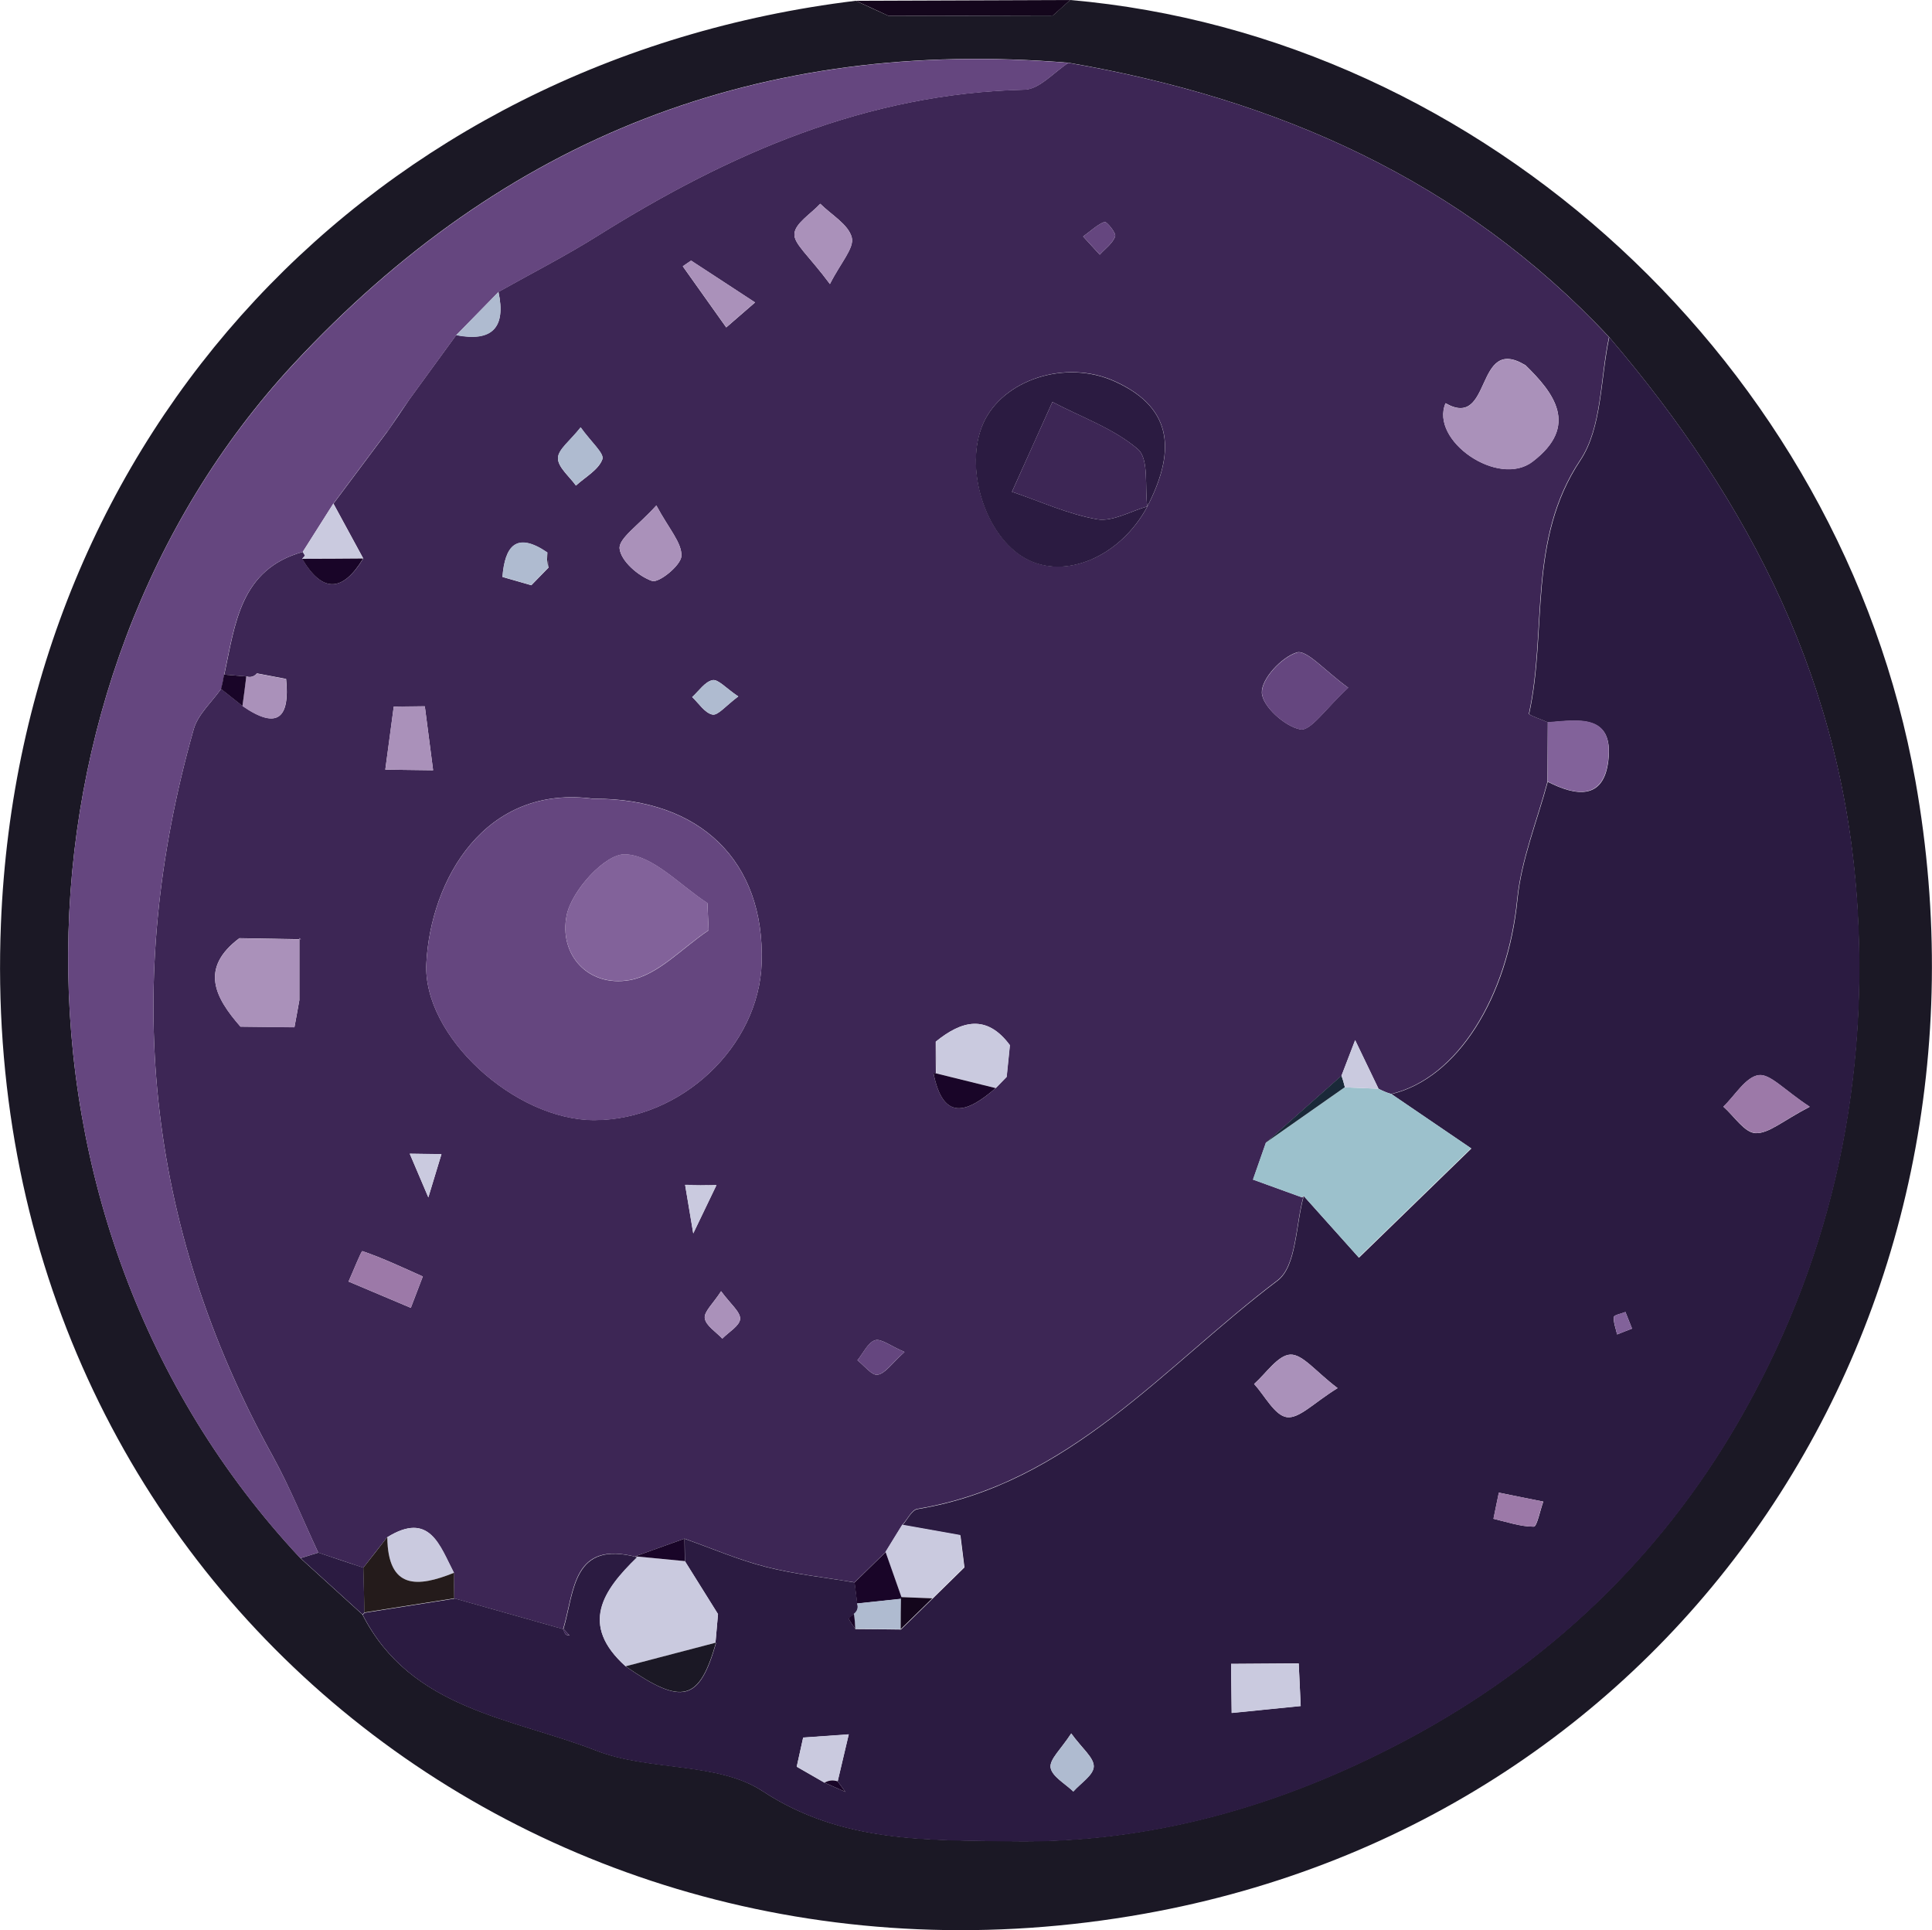 <?xml version="1.0" encoding="UTF-8"?>
<svg id="Layer_2" xmlns="http://www.w3.org/2000/svg" viewBox="0 0 125.66 125.52">
  <defs>
    <style>
      .cls-1 {
        fill: #82629a;
      }

      .cls-2 {
        fill: #190528;
      }

      .cls-3 {
        fill: #14061c;
      }

      .cls-4 {
        fill: #3d2655;
      }

      .cls-5 {
        fill: #65467f;
      }

      .cls-6 {
        fill: #241b1b;
      }

      .cls-7 {
        fill: #cacadf;
      }

      .cls-8 {
        fill: #aa91ba;
      }

      .cls-9 {
        fill: #9cc1cc;
      }

      .cls-10 {
        fill: #1a2939;
      }

      .cls-11 {
        fill: #2b1b41;
      }

      .cls-12 {
        fill: #1b1825;
      }

      .cls-13 {
        fill: #9c79a8;
      }

      .cls-14 {
        fill: #afbbd0;
      }
    </style>
  </defs>
  <g id="Layer_1-2" data-name="Layer_1">
    <g>
      <path class="cls-12" d="M69.61,0c26.94,2.35,50.16,23.8,54.97,50.77,6.24,35-15.22,67.43-50.14,73.68C34.43,131.61-1.63,102.04.06,60.08,1.34,28.15,24.34,3.86,55.66.05c.71.33,1.42.66,2.13.98,3.56,0,7.13-.01,10.69-.02.38-.34.75-.68,1.13-1.01ZM19.54,101.33c1.34,1.22,2.69,2.44,4.03,3.66,3.16,6.2,9.73,6.71,15.21,8.85,3.44,1.34,7.9.72,10.81,2.63,5.17,3.4,10.8,3.17,16.2,3.26,9,.15,17.54-2.27,25.67-6.59,9.22-4.9,16.49-11.89,21.55-20.61,5.85-10.1,8.49-21.21,7.81-33.29-.82-14.65-6.96-26.54-16.17-37.33-9.55-10.21-21.6-15.49-35.15-17.83-20.01-1.65-36.72,4.82-50.45,19.63C.05,44.23-1.09,79.28,19.54,101.33Z"/>
      <path class="cls-3" d="M69.61,0c-.38.34-.75.68-1.13,1.01-3.56,0-7.13.01-10.69.02-.71-.33-1.42-.66-2.13-.98,4.65-.02,9.3-.03,13.95-.05Z"/>
      <path class="cls-4" d="M69.5,4.09c13.55,2.33,25.6,7.61,35.15,17.83-.58,2.7-.45,5.87-1.88,8.01-3.44,5.16-2.14,11.02-3.33,16.48-.02.09.8.37,1.23.56,0,1.29-.02,2.57-.02,3.86-.68,2.54-1.71,5.06-1.97,7.64-.63,6.34-3.88,11.65-8.2,12.67-.28-.08-.56-.2-.82-.34-.44-.92-.89-1.85-1.52-3.16-.44,1.14-.66,1.73-.89,2.32-1.64,1.45-3.28,2.9-4.91,4.35-.28.8-.56,1.6-.84,2.4,1.07.39,2.13.77,3.2,1.16l.09-.11c-.53,1.88-.46,4.56-1.7,5.5-7.38,5.58-13.52,13.22-23.42,14.86-.37.06-.65.68-.98,1.04-.36.59-.72,1.18-1.09,1.77-.67.66-1.35,1.31-2.02,1.97-1.93-.32-3.88-.53-5.77-1.01-1.8-.46-3.53-1.21-5.29-1.83-1.07.38-2.14.77-3.21,1.15l.12.05c-4.21-1.13-4.07,2.2-4.8,4.66l-.02.02c-2.36-.67-4.72-1.33-7.08-2,0-.55,0-1.11-.01-1.66-.92-1.76-1.57-4.03-4.34-2.31-.52.66-1.04,1.32-1.55,1.98-.98-.33-1.95-.66-2.93-.98-.98-2.09-1.84-4.24-2.95-6.26-8.33-15.05-9.82-30.84-5.15-47.29.27-.96,1.17-1.75,1.78-2.62l1.4,1.11c2.3,1.59,3.08.75,2.83-1.76-.63-.12-1.27-.24-1.9-.36-.18.21-.41.28-.68.2-.48-.04-.96-.08-1.44-.12.71-3.3,1.03-6.85,5.11-7.98l.14.24-.18.21c1.33,2.27,2.65,2.14,3.97-.02-.65-1.19-1.29-2.38-1.94-3.57,1.18-1.57,2.36-3.15,3.53-4.72.47-.68.94-1.36,1.4-2.05,1.02-1.4,2.03-2.79,3.05-4.19,2.34.45,3.25-.49,2.75-2.81,2.16-1.21,4.37-2.34,6.46-3.65,8.51-5.33,17.47-9.26,27.75-9.5.97-.02,1.92-1.14,2.87-1.75ZM19.58,61.08c-1.34-.02-2.67-.05-4.01-.07-2.6,1.95-1.59,3.86.07,5.75,1.17.01,2.34.03,3.51.04.11-.59.22-1.17.32-1.76,0-1.36,0-2.71,0-4.07l.11.1ZM60.88,69.89l-.17-.13c.63,3.23,2.23,2.59,4.05,1,.24-.24.47-.49.71-.73.07-.69.14-1.38.21-2.06-1.51-2.04-3.14-1.59-4.82-.23,0,.72,0,1.44.01,2.15ZM35.68,36.9c-.03-.32-.05-.65-.08-.97-2.01-1.37-2.76-.43-2.92,1.59.63.18,1.25.36,1.88.54.38-.39.75-.77,1.13-1.16ZM28.71,75.06c-.69-.01-1.37-.02-2.06-.03.4.95.8,1.89,1.21,2.84.28-.93.57-1.87.85-2.8ZM44.56,77.05c.18,1.05.36,2.11.53,3.16.5-1.05,1.01-2.09,1.51-3.14-.68,0-1.37-.01-2.05-.02ZM27.63,45.93c-.67,0-1.35.01-2.02.02-.18,1.37-.36,2.73-.55,4.1,1.04.01,2.07.03,3.11.04-.18-1.39-.36-2.77-.54-4.16ZM74.63,32.93c1.72-3.35,1.87-6.33-2.13-8.14-3.21-1.45-7.28-.09-8.54,2.73-1.28,2.87.11,7.33,2.74,8.79,2.57,1.43,6.19-.11,7.94-3.39h0ZM38.66,51.95c-7.15-1-10.66,5.3-10.93,10.7-.24,4.73,5.76,10.21,10.95,10.19,5.63-.02,10.69-4.79,10.86-10.23.21-6.59-3.98-10.69-10.88-10.67ZM99.2,23.74c-3.31-2-2.12,4.24-5.18,2.48-1.03,2.42,3.42,5.51,5.66,3.8,3.07-2.34,1.37-4.49-.48-6.29ZM87.7,44.73c-1.57-1.14-2.71-2.5-3.36-2.3-1,.31-2.31,1.73-2.27,2.62.04.88,1.5,2.19,2.5,2.38.68.13,1.66-1.37,3.12-2.71ZM42.69,32.87c-1.19,1.32-2.46,2.14-2.39,2.81.09.81,1.22,1.79,2.11,2.1.44.15,1.88-1.01,1.91-1.62.04-.86-.81-1.76-1.63-3.29ZM26.72,85.05c.26-.68.52-1.36.78-2.04-1.3-.58-2.59-1.19-3.93-1.65-.07-.02-.59,1.29-.9,1.98,1.35.57,2.7,1.14,4.05,1.71ZM53.98,18.47c.7-1.39,1.6-2.35,1.42-3.03-.22-.85-1.33-1.47-2.05-2.19-.6.65-1.63,1.27-1.68,1.95-.05.66.92,1.4,2.31,3.27ZM47.24,21.29c.62-.54,1.25-1.08,1.87-1.62-1.39-.91-2.77-1.82-4.16-2.72-.18.12-.36.24-.54.37.94,1.33,1.89,2.65,2.83,3.98ZM37.77,27.79c-.69.88-1.47,1.44-1.48,2.01,0,.59.75,1.19,1.17,1.78.61-.56,1.47-1.02,1.72-1.71.14-.38-.74-1.13-1.41-2.07ZM58.83,87.92c-.93-.4-1.53-.89-1.92-.76-.47.16-.77.85-1.14,1.3.44.34.93,1,1.31.94.5-.08.91-.72,1.75-1.48ZM46.9,83.97c-.52.81-1.13,1.34-1.06,1.76.08.49.74.89,1.14,1.32.41-.42,1.13-.83,1.16-1.28.02-.46-.62-.96-1.24-1.8ZM48.02,45.29c-.81-.54-1.31-1.14-1.68-1.06-.49.1-.89.71-1.32,1.1.43.41.82,1.04,1.32,1.14.36.07.86-.57,1.68-1.18ZM70.45,15.38c.51.56.8.87,1.08,1.18.35-.39.84-.73,1-1.19.08-.22-.57-.98-.68-.94-.47.17-.85.55-1.4.95Z"/>
      <path class="cls-11" d="M29.55,103.94c2.36.67,4.72,1.33,7.08,2,.05.11.08.25.16.34.05.06.17.05.26.08-.13-.14-.27-.29-.4-.43.72-2.45.59-5.79,4.8-4.66-2.23,2.16-3.77,4.39-.75,7.1,3.69,2.56,4.79,2.27,5.88-1.54,0,0-.05.07-.05.07.06-.64.11-1.29.17-1.93-.72-1.15-1.43-2.29-2.15-3.44,0-.49-.02-.97-.02-1.46,1.76.62,3.49,1.37,5.29,1.83,1.89.48,3.84.68,5.77,1.01.06.46.11.92.17,1.37.09.28.02.5-.21.69-.12.1-.36.26-.35.29.12.24.29.46.44.68.99,0,1.97.02,2.96.03.69-.67,1.37-1.34,2.06-2.01.69-.68,1.38-1.35,2.07-2.03-.09-.69-.17-1.39-.26-2.08-1.26-.22-2.51-.45-3.77-.67.32-.36.6-.98.98-1.04,9.9-1.64,16.04-9.29,23.42-14.86,1.24-.94,1.17-3.62,1.7-5.5,1.31,1.46,2.62,2.93,3.59,4.01,2.43-2.36,4.99-4.84,7.31-7.1-1.54-1.05-3.37-2.29-5.2-3.54,4.32-1.02,7.58-6.33,8.2-12.67.26-2.59,1.29-5.1,1.97-7.64,1.81.93,3.64,1.21,3.94-1.38.36-3.07-1.98-2.63-3.92-2.48-.43-.19-1.25-.47-1.23-.56,1.19-5.45-.11-11.31,3.33-16.48,1.42-2.14,1.3-5.31,1.88-8.01,9.21,10.79,15.34,22.68,16.17,37.33.68,12.07-1.96,23.19-7.81,33.29-5.06,8.73-12.33,15.71-21.55,20.61-8.12,4.32-16.66,6.74-25.67,6.59-5.4-.09-11.03.14-16.2-3.26-2.91-1.91-7.37-1.29-10.81-2.63-5.48-2.14-12.05-2.65-15.21-8.85,0,0,.13-.13.13-.13,1.95-.31,3.9-.61,5.84-.92ZM52.24,112.99c-.14.63-.28,1.27-.42,1.9.6.35,1.21.69,1.81,1.04.45.2.91.4,1.36.6-.17-.23-.34-.46-.51-.69.24-1.02.48-2.03.72-3.05-.99.07-1.98.14-2.97.21ZM84.6,110.95c-.04-.93-.09-1.85-.13-2.78-1.47.01-2.93.02-4.4.03.01,1.06.03,2.13.04,3.19,1.5-.15,2.99-.3,4.49-.45ZM87,90.27c-1.42-1.07-2.27-2.21-3.07-2.18-.81.03-1.58,1.22-2.36,1.91.7.77,1.34,2.05,2.13,2.16.81.11,1.77-.95,3.3-1.89ZM117.7,71.97c-1.65-1.08-2.57-2.16-3.32-2.05-.84.12-1.53,1.32-2.29,2.05.7.61,1.37,1.69,2.09,1.72.86.04,1.77-.8,3.52-1.71ZM69.67,112.73c-.66,1.02-1.41,1.68-1.34,2.21.09.58.95,1.05,1.48,1.56.48-.54,1.31-1.07,1.33-1.62.02-.58-.76-1.18-1.47-2.16ZM97.49,97.07c-.12.57-.24,1.13-.35,1.7.87.2,1.75.51,2.62.51.21,0,.41-1.06.62-1.63-.96-.19-1.92-.38-2.88-.58ZM105.18,86.78c.43-.17.7-.28.97-.38-.14-.36-.29-.72-.43-1.08-.26.11-.73.19-.75.32-.04.36.12.74.21,1.14Z"/>
      <path class="cls-5" d="M25.21,28.03c-1.18,1.57-2.36,3.15-3.53,4.72-.66,1.05-1.33,2.09-1.99,3.14-4.08,1.14-4.4,4.69-5.11,7.98-.05.31-.11.63-.2.93-.61.87-1.51,1.65-1.78,2.62-4.67,16.45-3.18,32.24,5.15,47.29,1.11,2.01,1.98,4.17,2.95,6.26-.39.12-.78.24-1.17.36C-1.09,79.28.05,44.23,19.05,23.73,32.78,8.91,49.49,2.44,69.5,4.09c-.96.61-1.9,1.73-2.87,1.75-10.27.24-19.23,4.16-27.75,9.5-2.09,1.31-4.3,2.44-6.46,3.65-.92.94-1.83,1.88-2.75,2.81-1.02,1.4-2.03,2.79-3.05,4.19-.47.68-.94,1.36-1.4,2.05Z"/>
      <path class="cls-11" d="M57.79,1.03c3.56,0,7.13-.01,10.69-.02-3.56,0-7.13.01-10.69.02Z"/>
      <path class="cls-11" d="M19.54,101.33c.39-.12.78-.24,1.17-.36.98.33,1.95.66,2.93.98.02.97.04,1.94.07,2.91,0,0-.13.13-.13.13-1.34-1.22-2.69-2.44-4.03-3.66Z"/>
      <path class="cls-5" d="M38.66,51.95c6.9-.02,11.09,4.08,10.88,10.67-.17,5.44-5.24,10.21-10.86,10.23-5.19.02-11.19-5.46-10.95-10.19.27-5.4,3.78-11.71,10.93-10.7ZM46.09,60.49l-.08-1.76c-1.78-1.15-3.54-3.12-5.36-3.17-1.29-.04-3.46,2.35-3.79,3.95-.53,2.57,1.39,4.7,4.09,4.23,1.85-.32,3.44-2.11,5.14-3.24Z"/>
      <path class="cls-9" d="M90.48,71.13c1.83,1.24,3.66,2.49,5.2,3.54-2.32,2.25-4.88,4.74-7.31,7.1-.97-1.08-2.28-2.55-3.59-4.01l-.09.11c-1.07-.39-2.13-.77-3.2-1.16.28-.8.56-1.6.84-2.4,1.71-1.2,3.42-2.4,5.13-3.6.73.03,1.46.06,2.19.09.26.14.54.25.82.34Z"/>
      <path class="cls-11" d="M74.63,32.93c-1.75,3.28-5.37,4.82-7.94,3.39-2.63-1.46-4.02-5.92-2.74-8.79,1.26-2.82,5.33-4.18,8.54-2.73,4.01,1.8,3.85,4.79,2.13,8.14-.17-1.28.12-3.1-.61-3.73-1.58-1.35-3.68-2.08-5.56-3.07-.88,1.95-1.75,3.9-2.63,5.84,1.84.62,3.65,1.46,5.54,1.79,1.01.17,2.18-.53,3.27-.84Z"/>
      <path class="cls-7" d="M40.69,108.36c-3.02-2.71-1.48-4.94.75-7.1l-.12-.05,3.23.31c.72,1.15,1.43,2.29,2.15,3.44-.06.64-.11,1.29-.17,1.93,0,0,.05-.07.05-.07-1.96.51-3.92,1.03-5.88,1.54Z"/>
      <path class="cls-8" d="M99.2,23.74c1.85,1.8,3.55,3.95.48,6.29-2.24,1.71-6.7-1.39-5.66-3.8,3.06,1.76,1.87-4.48,5.18-2.48Z"/>
      <path class="cls-8" d="M19.47,65.05c-.11.59-.22,1.17-.32,1.76-1.17-.01-2.34-.03-3.51-.04-1.66-1.9-2.67-3.8-.07-5.75,1.34.02,2.67.05,4.01.07,0,0-.11-.1-.11-.1,0,1.36,0,2.71,0,4.07Z"/>
      <path class="cls-8" d="M27.63,45.93c.18,1.39.36,2.77.54,4.16-1.04-.01-2.07-.03-3.11-.04.18-1.37.36-2.73.55-4.1.67,0,1.35-.01,2.02-.02Z"/>
      <path class="cls-7" d="M62.71,101.91c-.69.68-1.38,1.35-2.07,2.03l-2.04-.08.06.1c-.36-1.01-.71-2.02-1.07-3.04.36-.59.72-1.18,1.09-1.77,1.26.22,2.51.45,3.77.67.09.69.17,1.39.26,2.08Z"/>
      <path class="cls-5" d="M87.7,44.73c-1.46,1.33-2.44,2.83-3.12,2.71-1.01-.19-2.47-1.5-2.5-2.38-.04-.9,1.27-2.31,2.27-2.62.64-.2,1.78,1.16,3.36,2.3Z"/>
      <path class="cls-7" d="M60.87,67.74c1.67-1.36,3.31-1.81,4.82.23-.07.69-.14,1.38-.21,2.06-.24.24-.47.49-.71.73-1.35-.33-2.7-.67-4.05-1l.17.13c0-.72,0-1.44-.01-2.15Z"/>
      <path class="cls-1" d="M100.68,46.96c1.94-.15,4.28-.6,3.92,2.48-.31,2.6-2.13,2.32-3.94,1.38,0-1.29.02-2.57.02-3.86Z"/>
      <path class="cls-8" d="M42.69,32.87c.82,1.53,1.67,2.43,1.63,3.29-.03.61-1.47,1.77-1.91,1.62-.89-.31-2.02-1.29-2.11-2.1-.07-.67,1.2-1.49,2.39-2.81Z"/>
      <path class="cls-13" d="M26.72,85.05c-1.35-.57-2.7-1.14-4.05-1.71.31-.69.83-2.01.9-1.98,1.34.46,2.63,1.07,3.93,1.65-.26.68-.52,1.36-.78,2.04Z"/>
      <path class="cls-7" d="M25.19,99.97c2.77-1.72,3.42.54,4.34,2.31-2.36.95-4.31,1.11-4.34-2.31Z"/>
      <path class="cls-6" d="M25.19,99.97c.04,3.42,1.98,3.26,4.34,2.31,0,.55,0,1.11.01,1.66-1.95.31-3.9.61-5.84.92-.02-.97-.04-1.94-.07-2.91.52-.66,1.04-1.32,1.55-1.98Z"/>
      <path class="cls-7" d="M19.69,35.89c.66-1.05,1.33-2.09,1.99-3.14.65,1.19,1.29,2.38,1.94,3.57-1.32,0-2.64.01-3.97.02,0,0,.18-.21.18-.21,0,0-.14-.24-.14-.24Z"/>
      <path class="cls-8" d="M53.98,18.47c-1.39-1.87-2.36-2.61-2.31-3.27.05-.69,1.08-1.3,1.68-1.95.72.72,1.83,1.34,2.05,2.19.18.69-.72,1.65-1.42,3.03Z"/>
      <path class="cls-8" d="M47.24,21.29c-.94-1.33-1.89-2.65-2.83-3.98.18-.12.36-.24.54-.37,1.39.91,2.77,1.82,4.16,2.72-.62.54-1.25,1.08-1.87,1.62Z"/>
      <path class="cls-14" d="M37.77,27.79c.67.94,1.55,1.7,1.41,2.07-.26.69-1.12,1.16-1.72,1.71-.42-.59-1.17-1.19-1.17-1.78,0-.57.79-1.13,1.48-2.01Z"/>
      <path class="cls-7" d="M46.6,77.07c-.5,1.05-1.01,2.09-1.51,3.14-.18-1.05-.36-2.11-.53-3.16.68,0,1.37.01,2.05.02Z"/>
      <path class="cls-10" d="M87.47,70.7c-1.71,1.2-3.42,2.4-5.13,3.6,1.64-1.45,3.28-2.9,4.91-4.35.09.24.16.49.22.74Z"/>
      <path class="cls-7" d="M28.71,75.06c-.28.93-.57,1.87-.85,2.8-.4-.95-.8-1.89-1.21-2.84.69.01,1.37.02,2.06.03Z"/>
      <path class="cls-14" d="M32.68,37.51c.16-2.02.91-2.96,2.92-1.59-.04.33-.01.65.08.97-.38.39-.75.77-1.13,1.16-.63-.18-1.25-.36-1.88-.54Z"/>
      <path class="cls-8" d="M18.6,44.16c.25,2.5-.53,3.35-2.83,1.76.08-.64.16-1.28.25-1.92.27.08.5.01.68-.2.63.12,1.27.24,1.9.36Z"/>
      <path class="cls-5" d="M58.83,87.92c-.85.76-1.26,1.4-1.75,1.48-.38.06-.87-.6-1.31-.94.37-.46.67-1.15,1.14-1.3.39-.13.99.36,1.92.76Z"/>
      <path class="cls-14" d="M29.67,21.8c.92-.94,1.83-1.88,2.75-2.81.5,2.32-.41,3.27-2.75,2.81Z"/>
      <path class="cls-8" d="M46.9,83.97c.61.84,1.26,1.34,1.24,1.8-.02.44-.74.85-1.16,1.28-.41-.44-1.07-.84-1.14-1.32-.06-.42.54-.94,1.06-1.76Z"/>
      <path class="cls-14" d="M48.02,45.29c-.82.61-1.32,1.25-1.68,1.18-.49-.1-.88-.73-1.32-1.14.44-.39.83-1,1.32-1.1.37-.07.87.52,1.68,1.06Z"/>
      <path class="cls-7" d="M87.47,70.7c-.06-.25-.13-.5-.22-.74.23-.59.46-1.19.89-2.32.63,1.31,1.08,2.24,1.52,3.16-.73-.03-1.46-.06-2.19-.09Z"/>
      <path class="cls-5" d="M70.45,15.38c.54-.4.93-.79,1.4-.95.12-.04.76.72.68.94-.16.46-.65.8-1,1.19-.28-.31-.57-.62-1.08-1.18Z"/>
      <path class="cls-2" d="M60.71,69.76c1.35.33,2.7.67,4.05,1-1.83,1.59-3.42,2.23-4.05-1Z"/>
      <path class="cls-2" d="M57.6,100.93c.36,1.01.71,2.02,1.07,3.04-.97.1-1.95.21-2.92.31-.06-.46-.11-.92-.17-1.37.67-.66,1.35-1.31,2.02-1.97Z"/>
      <path class="cls-2" d="M19.65,36.34c1.32,0,2.64-.01,3.97-.02-1.31,2.16-2.63,2.29-3.97.02Z"/>
      <path class="cls-11" d="M19.47,65.05c0-1.36,0-2.71,0-4.07,0,1.36,0,2.71,0,4.07Z"/>
      <path class="cls-11" d="M19.58,61.08c-1.34-.02-2.67-.05-4.01-.07,1.34.02,2.67.05,4.01.07Z"/>
      <path class="cls-14" d="M25.21,28.03c.47-.68.94-1.36,1.4-2.05-.47.68-.94,1.36-1.4,2.05Z"/>
      <path class="cls-2" d="M15.64,66.77c1.17.01,2.34.03,3.51.04-1.17-.01-2.34-.03-3.51-.04Z"/>
      <path class="cls-11" d="M81.5,76.7c1.07.39,2.13.77,3.2,1.16-1.07-.39-2.13-.77-3.2-1.16Z"/>
      <path class="cls-2" d="M44.54,101.52l-3.23-.31c1.07-.38,2.14-.77,3.21-1.15,0,.49.02.97.02,1.46Z"/>
      <path class="cls-2" d="M18.6,44.16c-.63-.12-1.27-.24-1.9-.36.63.12,1.27.24,1.9.36Z"/>
      <path class="cls-2" d="M16.02,43.99c-.08.64-.16,1.28-.25,1.92l-1.4-1.11c.09-.31.15-.62.2-.93.48.04.96.08,1.44.12Z"/>
      <path class="cls-2" d="M46.6,77.07c-.68,0-1.37-.01-2.05-.02.68,0,1.37.01,2.05.02Z"/>
      <path class="cls-2" d="M28.71,75.06c-.69-.01-1.37-.02-2.06-.03.69.01,1.37.02,2.06.03Z"/>
      <path class="cls-2" d="M27.63,45.93c-.67,0-1.35.01-2.02.02.67,0,1.35-.01,2.02-.02Z"/>
      <path class="cls-2" d="M32.68,37.51c.63.18,1.25.36,1.88.54-.63-.18-1.25-.36-1.88-.54Z"/>
      <path class="cls-2" d="M60.87,67.74c0,.72,0,1.44.01,2.15,0-.72,0-1.44-.01-2.15Z"/>
      <path class="cls-2" d="M65.48,70.03c.07-.69.14-1.38.21-2.06-.07.69-.14,1.38-.21,2.06Z"/>
      <path class="cls-2" d="M35.68,36.9c-.09-.32-.12-.64-.08-.97.03.32.05.65.08.97Z"/>
      <path class="cls-7" d="M84.6,110.95c-1.5.15-2.99.3-4.49.45-.01-1.06-.03-2.13-.04-3.19,1.47-.01,2.93-.02,4.4-.03.04.93.09,1.85.13,2.78Z"/>
      <path class="cls-8" d="M87,90.27c-1.53.94-2.49,1.99-3.3,1.89-.79-.11-1.43-1.39-2.13-2.16.78-.68,1.55-1.87,2.36-1.91.8-.03,1.65,1.11,3.07,2.18Z"/>
      <path class="cls-13" d="M117.7,71.97c-1.75.91-2.66,1.76-3.52,1.71-.72-.04-1.4-1.11-2.09-1.72.76-.73,1.45-1.92,2.29-2.05.75-.11,1.67.97,3.32,2.05Z"/>
      <path class="cls-7" d="M53.63,115.93c-.6-.35-1.21-.69-1.81-1.04.14-.63.28-1.27.42-1.9.99-.07,1.98-.14,2.97-.21-.24,1.02-.48,2.03-.72,3.05-.3-.1-.58-.07-.85.09Z"/>
      <path class="cls-14" d="M69.67,112.73c.71.98,1.49,1.58,1.47,2.16-.01.55-.85,1.08-1.33,1.62-.53-.52-1.39-.98-1.48-1.56-.08-.54.68-1.2,1.34-2.21Z"/>
      <path class="cls-13" d="M97.49,97.07c.96.19,1.92.38,2.88.58-.21.57-.41,1.63-.62,1.63-.87,0-1.75-.31-2.62-.51.12-.57.24-1.13.35-1.7Z"/>
      <path class="cls-12" d="M40.69,108.36c1.96-.51,3.92-1.03,5.88-1.54-1.09,3.81-2.19,4.1-5.88,1.54Z"/>
      <path class="cls-14" d="M55.74,104.27c.97-.1,1.95-.21,2.92-.31,0,0-.06-.1-.06-.1,0,.7-.01,1.4-.02,2.09-.99,0-1.97-.02-2.96-.03,0-.33-.04-.65-.09-.97.23-.18.3-.41.21-.69Z"/>
      <path class="cls-1" d="M105.18,86.78c-.09-.4-.24-.78-.21-1.14.01-.13.48-.22.75-.32.14.36.29.72.43,1.08-.27.11-.53.21-.97.38Z"/>
      <path class="cls-3" d="M84.6,110.95c-.04-.93-.09-1.85-.13-2.78.04.93.09,1.85.13,2.78Z"/>
      <path class="cls-3" d="M58.58,105.95c0-.7.01-1.4.02-2.09l2.04.08c-.69.67-1.37,1.34-2.06,2.01Z"/>
      <path class="cls-2" d="M53.63,115.93c.27-.16.55-.19.85-.09.17.23.34.46.51.69-.45-.2-.91-.4-1.36-.6Z"/>
      <path class="cls-12" d="M46.52,106.89c.06-.64.11-1.29.17-1.93-.06.64-.11,1.29-.17,1.93Z"/>
      <path class="cls-3" d="M62.71,101.91c-.09-.69-.17-1.39-.26-2.08.09.69.17,1.39.26,2.08Z"/>
      <path class="cls-2" d="M52.24,112.99c-.14.63-.28,1.27-.42,1.9.14-.63.28-1.27.42-1.9Z"/>
      <path class="cls-4" d="M36.64,105.92c.13.14.27.29.4.43-.09-.02-.21-.02-.26-.08-.08-.09-.11-.22-.16-.34l.02-.02Z"/>
      <path class="cls-2" d="M55.54,104.96c.05.32.08.65.09.97-.15-.22-.32-.44-.44-.68-.02-.03.23-.19.35-.29Z"/>
      <path class="cls-1" d="M46.09,60.49c-1.71,1.13-3.3,2.92-5.14,3.24-2.7.47-4.62-1.66-4.09-4.23.33-1.6,2.51-3.99,3.79-3.95,1.82.05,3.58,2.02,5.36,3.17l.08,1.76Z"/>
      <path class="cls-4" d="M74.63,32.93c-1.1.31-2.26,1.01-3.27.84-1.89-.33-3.7-1.16-5.54-1.79.88-1.95,1.75-3.9,2.63-5.84,1.89.99,3.99,1.72,5.56,3.07.73.63.44,2.45.61,3.73h0Z"/>
    </g>
  </g>
</svg>